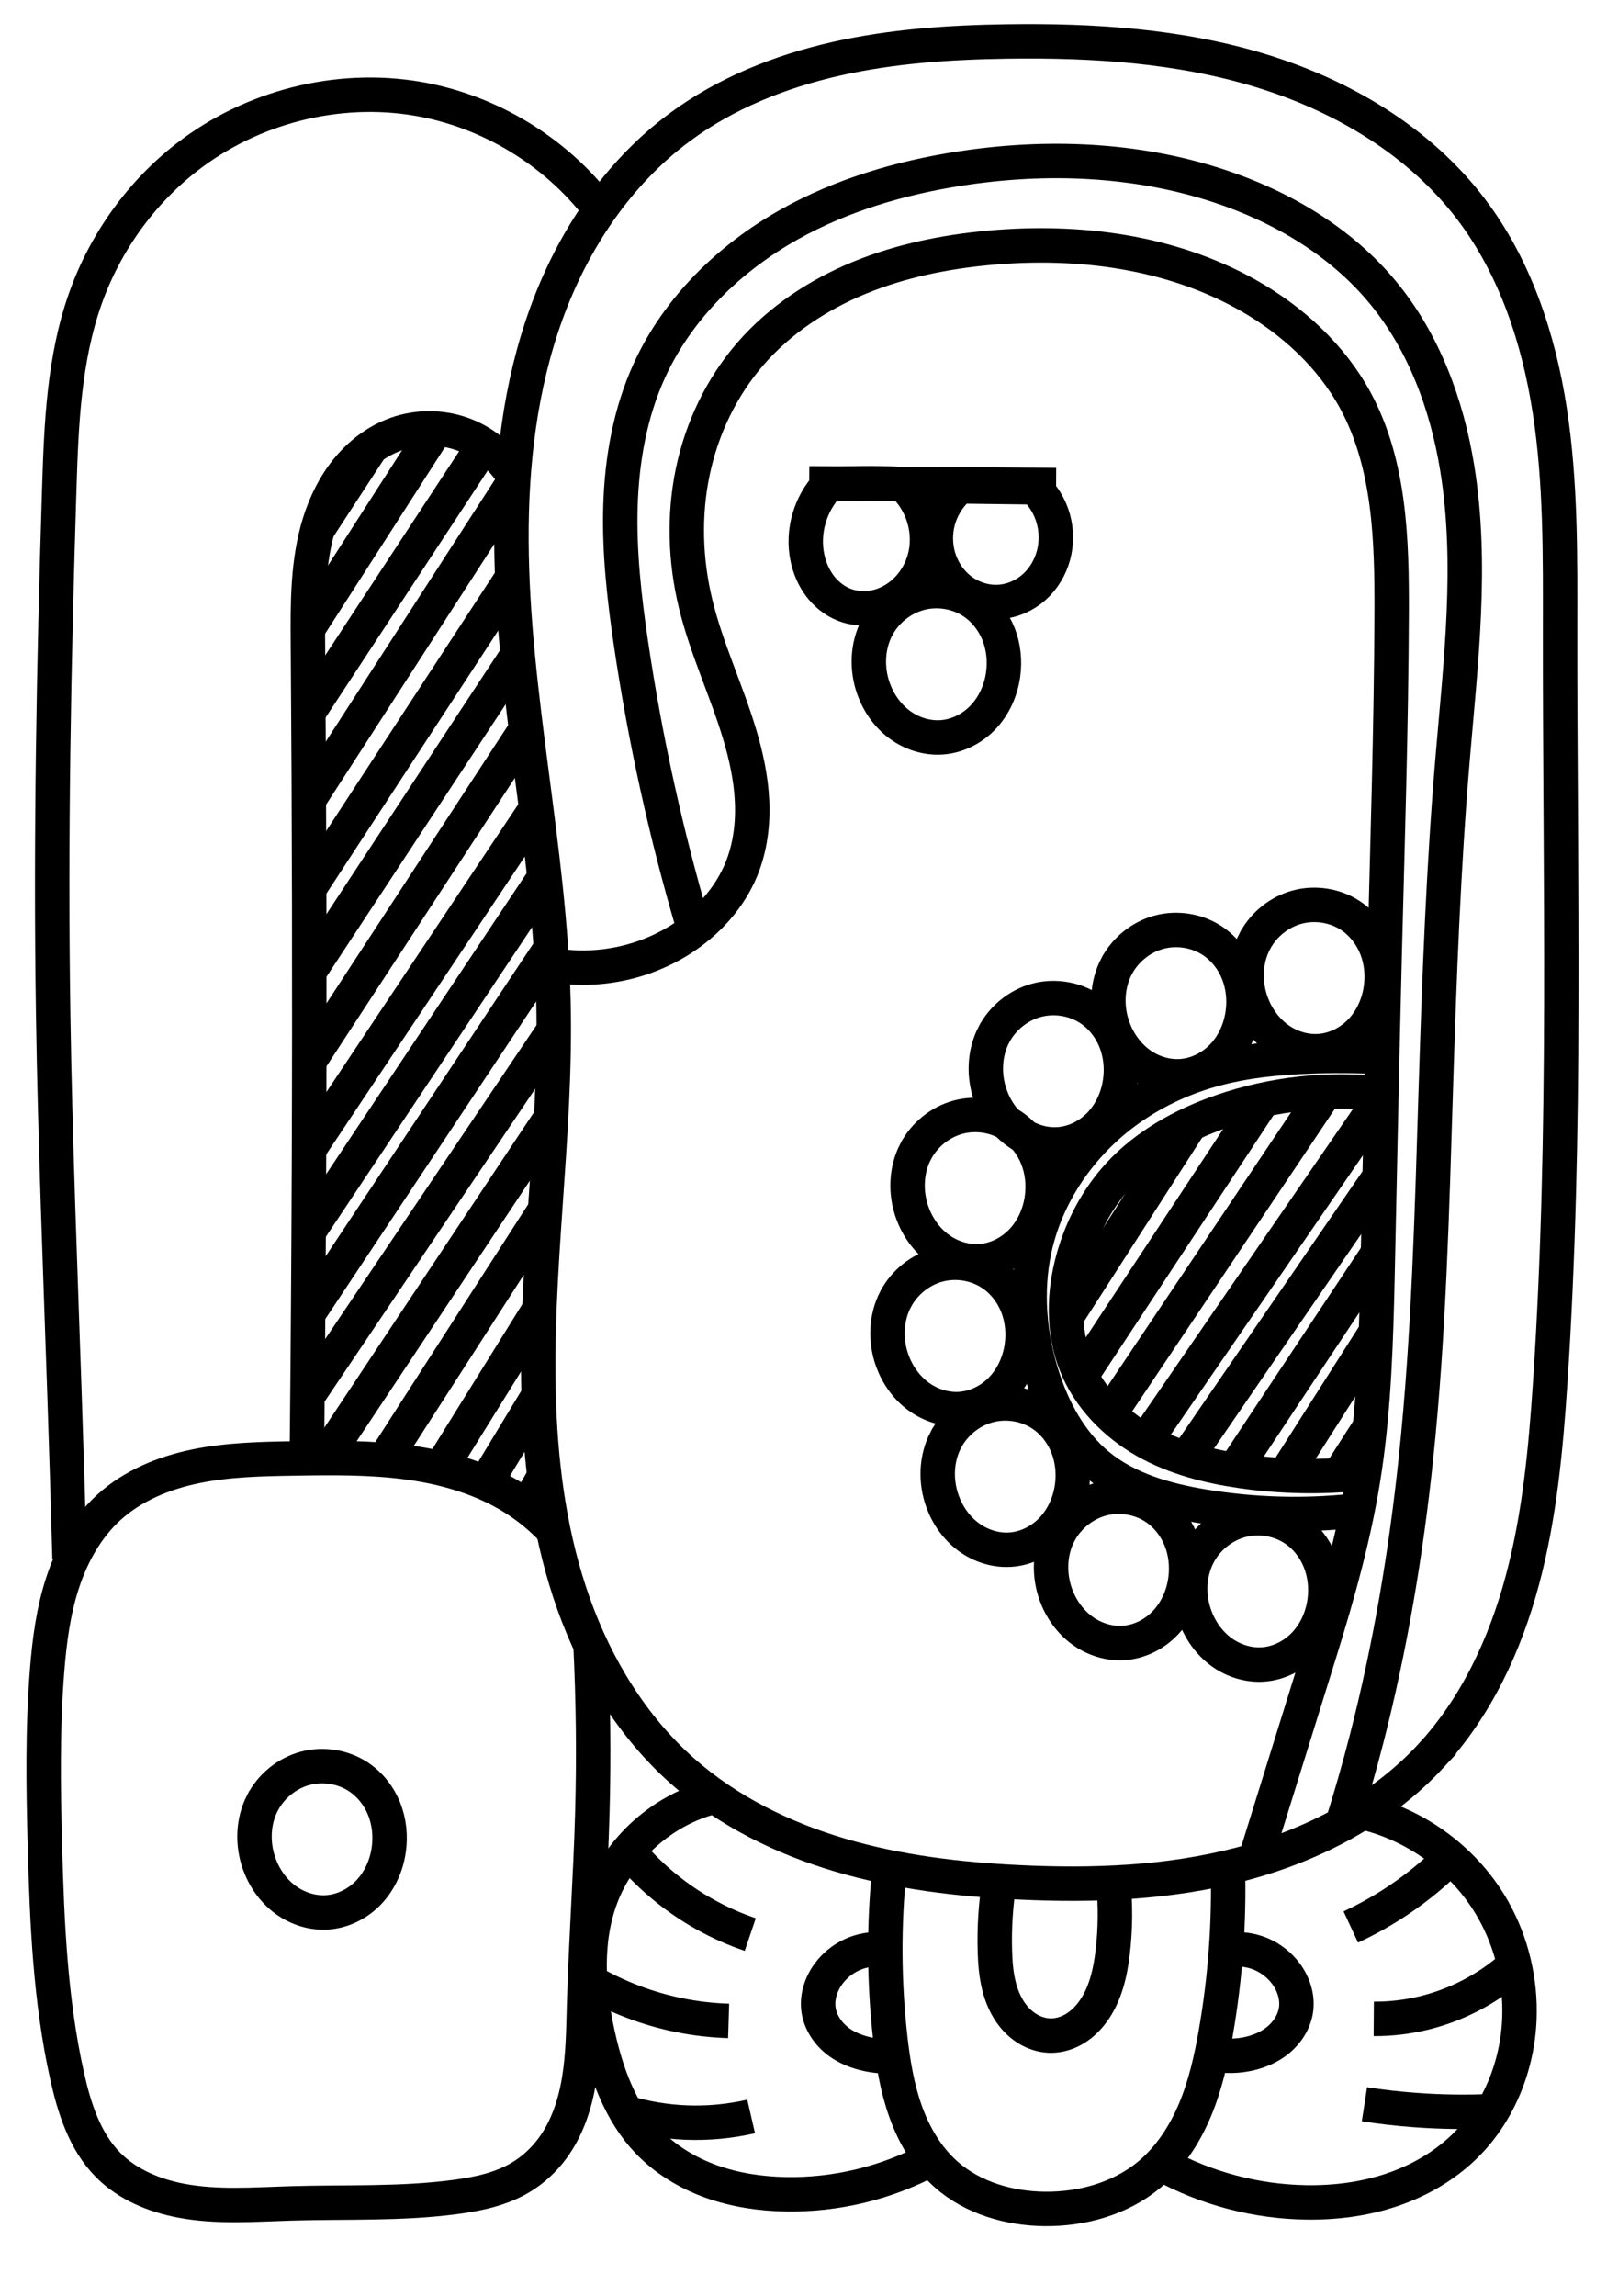 <?xml version="1.0" encoding="UTF-8" standalone="no"?>
<!-- Created with Inkscape (http://www.inkscape.org/) -->

<svg
   xmlns:dc="http://purl.org/dc/elements/1.1/"
   xmlns:cc="http://creativecommons.org/ns#"
   xmlns:rdf="http://www.w3.org/1999/02/22-rdf-syntax-ns#"
   xmlns:svg="http://www.w3.org/2000/svg"
   xmlns="http://www.w3.org/2000/svg"
   xmlns:sodipodi="http://sodipodi.sourceforge.net/DTD/sodipodi-0.dtd"
   xmlns:inkscape="http://www.inkscape.org/namespaces/inkscape"
   width="140"
   height="200"
   viewBox="0 0 140 200"
   id="svg5133"
   version="1.1"
   inkscape:version="0.91 r13725"
   sodipodi:docname="maya-months-08-ch'en.svg">
  <defs
     id="defs5135">
    <inkscape:path-effect
       effect="spiro"
       id="path-effect4205-1"
       is_visible="true" />
    <inkscape:path-effect
       effect="spiro"
       id="path-effect4201-0"
       is_visible="true" />
    <inkscape:path-effect
       effect="spiro"
       id="path-effect4197-9"
       is_visible="true" />
    <inkscape:path-effect
       effect="spiro"
       id="path-effect4175-6-8"
       is_visible="true" />
    <inkscape:path-effect
       effect="spiro"
       id="path-effect4175-8"
       is_visible="true" />
    <inkscape:path-effect
       effect="spiro"
       id="path-effect4205"
       is_visible="true" />
    <inkscape:path-effect
       effect="spiro"
       id="path-effect4201"
       is_visible="true" />
    <inkscape:path-effect
       effect="spiro"
       id="path-effect4197"
       is_visible="true" />
    <inkscape:path-effect
       effect="spiro"
       id="path-effect4175-6"
       is_visible="true" />
    <inkscape:path-effect
       effect="spiro"
       id="path-effect4175"
       is_visible="true" />
    <inkscape:path-effect
       effect="spiro"
       id="path-effect4432-8"
       is_visible="true" />
    <inkscape:path-effect
       effect="spiro"
       id="path-effect4432"
       is_visible="true" />
    <inkscape:path-effect
       effect="spiro"
       id="path-effect4152-3-15"
       is_visible="true" />
    <inkscape:path-effect
       effect="spiro"
       id="path-effect4152-3-2"
       is_visible="true" />
    <inkscape:path-effect
       effect="spiro"
       id="path-effect4152-3-4"
       is_visible="true" />
    <inkscape:path-effect
       effect="spiro"
       id="path-effect4152-3-1"
       is_visible="true" />
    <inkscape:path-effect
       effect="spiro"
       id="path-effect5511-4-3-0-5"
       is_visible="true" />
    <inkscape:path-effect
       effect="spiro"
       id="path-effect5511-4-3-0-05"
       is_visible="true" />
    <inkscape:path-effect
       effect="spiro"
       id="path-effect5511-4-3-0-09"
       is_visible="true" />
    <inkscape:path-effect
       effect="spiro"
       id="path-effect5511-4-3-0-07"
       is_visible="true" />
    <inkscape:path-effect
       effect="spiro"
       id="path-effect5511-4-3-0-0"
       is_visible="true" />
    <inkscape:path-effect
       effect="spiro"
       id="path-effect5511-4-3-0-4"
       is_visible="true" />
    <inkscape:path-effect
       effect="spiro"
       id="path-effect5511-4-3-0-6"
       is_visible="true" />
    <inkscape:path-effect
       effect="spiro"
       id="path-effect5511-4-3-0-70"
       is_visible="true" />
    <inkscape:path-effect
       effect="spiro"
       id="path-effect5511-4-3-0-7"
       is_visible="true" />
    <inkscape:path-effect
       effect="spiro"
       id="path-effect4152-3"
       is_visible="true" />
    <inkscape:path-effect
       effect="spiro"
       id="path-effect5519-4-6-1"
       is_visible="true" />
    <inkscape:path-effect
       effect="spiro"
       id="path-effect5511-4-3-0"
       is_visible="true" />
    <inkscape:path-effect
       effect="spiro"
       id="path-effect4053-8-0-4-0"
       is_visible="true" />
    <inkscape:path-effect
       effect="spiro"
       id="path-effect4246"
       is_visible="true" />
    <inkscape:path-effect
       effect="spiro"
       id="path-effect4053-8-0-3"
       is_visible="true" />
    <inkscape:path-effect
       effect="spiro"
       id="path-effect4053-8-0-7"
       is_visible="true" />
    <inkscape:path-effect
       effect="spiro"
       id="path-effect4053-8-0-4"
       is_visible="true" />
    <inkscape:path-effect
       effect="spiro"
       id="path-effect4053-8-0-0"
       is_visible="true" />
    <inkscape:path-effect
       effect="spiro"
       id="path-effect4053-8-0-2"
       is_visible="true" />
    <inkscape:path-effect
       effect="spiro"
       id="path-effect4053-8-0-9"
       is_visible="true" />
    <inkscape:path-effect
       effect="spiro"
       id="path-effect4053-8-0-1"
       is_visible="true" />
    <inkscape:path-effect
       effect="spiro"
       id="path-effect4053-8-0-5"
       is_visible="true" />
    <inkscape:path-effect
       effect="spiro"
       id="path-effect4160"
       is_visible="true" />
    <inkscape:path-effect
       effect="spiro"
       id="path-effect4156"
       is_visible="true" />
    <inkscape:path-effect
       effect="spiro"
       id="path-effect4152"
       is_visible="true" />
    <inkscape:path-effect
       effect="spiro"
       id="path-effect5531-1-9"
       is_visible="true" />
    <inkscape:path-effect
       effect="spiro"
       id="path-effect5527-1-7"
       is_visible="true" />
    <inkscape:path-effect
       effect="spiro"
       id="path-effect5523-7-7"
       is_visible="true" />
    <inkscape:path-effect
       effect="spiro"
       id="path-effect5519-4-6"
       is_visible="true" />
    <inkscape:path-effect
       effect="spiro"
       id="path-effect5515-9-4"
       is_visible="true" />
    <inkscape:path-effect
       effect="spiro"
       id="path-effect5511-4-3"
       is_visible="true" />
    <inkscape:path-effect
       effect="spiro"
       id="path-effect4193"
       is_visible="true" />
    <inkscape:path-effect
       effect="spiro"
       id="path-effect4091-7"
       is_visible="true" />
    <inkscape:path-effect
       effect="spiro"
       id="path-effect4087-5"
       is_visible="true" />
    <inkscape:path-effect
       effect="spiro"
       id="path-effect4053-8-0"
       is_visible="true" />
    <inkscape:path-effect
       effect="spiro"
       id="path-effect4053-0-3"
       is_visible="true" />
    <inkscape:path-effect
       effect="spiro"
       id="path-effect4053-7"
       is_visible="true" />
    <inkscape:path-effect
       effect="spiro"
       id="path-effect4049-7"
       is_visible="true" />
    <inkscape:path-effect
       effect="spiro"
       id="path-effect4913-2"
       is_visible="true" />
    <inkscape:path-effect
       effect="spiro"
       id="path-effect4853-5"
       is_visible="true" />
    <inkscape:path-effect
       effect="spiro"
       id="path-effect4464-0-7-0-0-4-0"
       is_visible="true" />
  </defs>
  <sodipodi:namedview
     id="base"
     pagecolor="#ffffff"
     bordercolor="#666666"
     borderopacity="1.0"
     inkscape:pageopacity="0.0"
     inkscape:pageshadow="2"
     inkscape:zoom="1.979899"
     inkscape:cx="140.04533"
     inkscape:cy="81.479334"
     inkscape:document-units="px"
     inkscape:current-layer="layer1"
     showgrid="false"
     inkscape:window-width="1024"
     inkscape:window-height="704"
     inkscape:window-x="0"
     inkscape:window-y="27"
     inkscape:window-maximized="1"
     units="px" />
  <g
     inkscape:label="Calque 1"
     inkscape:groupmode="layer"
     id="layer1"
     transform="translate(0,-852.362)">
    <path
       style="fill:none;fill-rule:evenodd;stroke:#000000;stroke-width:3;stroke-linecap:butt;stroke-linejoin:miter;stroke-opacity:1"
       d="m 124.67,1005.285 c -4.397,4.75 -10.39,7.837 -16.655,9.465 -6.265,1.628 -12.816,1.871 -19.281,1.556 -5.233,-0.255 -10.476,-0.876 -15.502,-2.356 -5.026,-1.48 -9.843,-3.848 -13.764,-7.322 -4.39,-3.889 -7.533,-9.062 -9.5,-14.587 -1.967,-5.525 -2.798,-11.403 -3.015,-17.264 -0.434,-11.721 1.542,-23.423 1.264,-35.149 -0.318,-13.449 -3.595,-26.714 -3.661,-40.166 -0.033,-6.726 0.757,-13.518 3.058,-19.838 2.301,-6.32 6.184,-12.164 11.588,-16.168 4.021,-2.98 8.774,-4.873 13.657,-5.975 4.882,-1.102 9.907,-1.436 14.911,-1.508 7.435,-0.107 14.959,0.371 22.071,2.543 7.112,2.172 13.829,6.151 18.324,12.074 3.834,5.052 5.885,11.271 6.85,17.538 0.966,6.268 0.907,12.642 0.899,18.983 -0.025,21.904 0.597,43.837 -0.862,65.693 -0.386,5.787 -0.924,11.598 -2.426,17.2 -1.501,5.602 -4.017,11.024 -7.957,15.28 z"
       id="path4462-4-4-5-5-2-4"
       inkscape:path-effect="#path-effect4464-0-7-0-0-4-0"
       inkscape:original-d="m 124.66982,1005.2848 c -6.87652,5.6484 -22.32351,10.267 -35.936573,11.021 -17.366177,0.9619 -32.216917,-16.1267 -29.265997,-9.6779 2.95103,6.4484 -11.64596,-37.80388 -11.25135,-66.99905 0.39691,-29.37191 4.87546,-63.29388 10.98546,-76.17305 6.11009,-12.87916 13.72556,-8.4534 28.567897,-7.48265 14.270373,0.93331 37.645813,20.11681 40.395193,14.61745 5.49863,-10.99851 10.25892,26.54573 7.74977,36.52177 -1.25457,4.98802 0.24761,46.3318 -0.86186,65.69307 -1.10948,19.36127 -3.50591,26.83092 -10.38254,32.47936 z"
       inkscape:connector-curvature="0"
       sodipodi:nodetypes="ssssssssss" />
    <path
       style="fill:none;fill-rule:evenodd;stroke:#000000;stroke-width:3px;stroke-linecap:butt;stroke-linejoin:miter;stroke-opacity:1"
       d="m 52.203,870.523 c -3.832,-5.012 -9.604,-8.499 -15.823,-9.561 -6.999,-1.194 -14.452,0.722 -20.068,5.066 -4.057,3.139 -7.156,7.484 -8.871,12.318 -1.882,5.302 -2.104,11.028 -2.28,16.652 -0.478,15.212 -0.765,30.434 -0.53,45.652 0.172,11.171 0.625,22.334 1,33.5 0.156,4.653 0.299,9.306 0.429,13.959"
       id="path4851-6"
       inkscape:path-effect="#path-effect4853-5"
       inkscape:original-d="m 52.20335,870.52282 c -19,-11 5.67678,-12.06066 -15.82322,-9.56066 -21.5,2.5 -10.568,-19.4338 -20.068,5.0662 -9.5000001,24.5 -15.37130012,-29.182 -8.8713001,12.318 3.2500001,20.75 -2.0152,9.3258 -2.2804,16.6516 -0.2651,7.3259 0.2197,33.9017 -0.5303,45.6517 -1.5,23.49999 15.9205001,31.87829 1,33.49999 -51.7511999,5.6248 -4.07107,6.95926 0.42893,13.95926"
       inkscape:connector-curvature="0"
       sodipodi:nodetypes="cssssssc" />
    <path
       style="fill:none;fill-rule:evenodd;stroke:#000000;stroke-width:3px;stroke-linecap:butt;stroke-linejoin:miter;stroke-opacity:1"
       d="m 44.63,893.65 c -1.026,-1.619 -2.612,-2.876 -4.423,-3.505 -1.811,-0.629 -3.834,-0.627 -5.643,0.007 -1.676,0.587 -3.146,1.696 -4.276,3.066 -1.13,1.37 -1.929,2.994 -2.457,4.69 -1.054,3.392 -1.032,7.011 -1.005,10.562 0.115,14.995 0.148,29.99 0.091,44.985 -0.032,8.499 -0.093,16.999 -0.182,25.498"
       id="path4911-4"
       inkscape:path-effect="#path-effect4913-2"
       inkscape:original-d="m 44.63013,893.64966 c -15,1 -3.56586,-11.49784 -10.06586,-3.49784 -6.5,8 -7.04134,35.67012 -7.73744,18.31802 -0.3341,-8.3291 4.31959,56.11707 0.091,44.98527 -3.657,-9.62709 -0.18198,25.49784 -0.18198,25.49784"
       inkscape:connector-curvature="0"
       sodipodi:nodetypes="csssc" />
    <path
       style="fill:none;fill-rule:evenodd;stroke:#000000;stroke-width:3;stroke-linecap:butt;stroke-linejoin:miter;stroke-opacity:1"
       d="m 48.049,936.401 c 3.9,0.699 8.054,-0.14 11.377,-2.298 2.268,-1.473 4.165,-3.572 5.18,-6.079 0.749,-1.852 1.004,-3.881 0.913,-5.877 -0.091,-1.996 -0.52,-3.964 -1.096,-5.877 -1.152,-3.826 -2.896,-7.468 -3.831,-11.353 -0.902,-3.747 -1.027,-7.693 -0.24,-11.466 0.787,-3.773 2.497,-7.365 5.024,-10.275 2.559,-2.946 5.909,-5.149 9.519,-6.63 3.61,-1.48 7.481,-2.258 11.367,-2.609 7.682,-0.694 15.691,0.333 22.414,4.113 3.871,2.177 7.285,5.288 9.402,9.192 3.028,5.585 3.188,12.23 3.162,18.584 -0.04,9.798 -0.353,19.593 -0.603,29.388 -0.241,9.478 -0.423,18.957 -0.634,28.435 -0.124,5.546 -0.297,11.105 -1.103,16.594 -0.806,5.488 -2.312,10.847 -3.961,16.143 l -5.563,17.867"
       id="path4047-6"
       inkscape:path-effect="#path-effect4049-7"
       inkscape:original-d="m 48.04941,936.40097 c 3.99386,-2.8046 8.30612,-1.48146 11.37664,-2.29793 3.07051,-0.81648 3.45291,-2.95119 5.17959,-6.07896 3.45335,-6.25555 -3.76555,-2.32078 -4.01516,-23.10779 -0.24962,-20.78701 -6.69791,-9.20304 4.78445,-21.74124 11.48236,-12.53819 0.66705,-5.93915 20.885987,-9.23867 20.218943,-3.29952 22.822973,-15.93325 22.414363,4.11284 -3.72473,182.73078 3.91037,-16.87432 9.40194,9.19193 2.74579,13.03312 0.90656,36.12278 3.16237,18.58354 0.96793,-7.52581 -2.59969,16.68529 -0.60275,29.38846 3.99386,25.40633 -0.88388,11.93752 -0.63427,28.43514 0.24962,16.49762 -1.63327,21.71683 -5.06432,32.73701 l -5.56288,17.8673"
       inkscape:connector-curvature="0"
       sodipodi:nodetypes="csssssssssssc" />
    <path
       style="fill:none;fill-rule:evenodd;stroke:#000000;stroke-width:3;stroke-linecap:butt;stroke-linejoin:miter;stroke-opacity:1"
       d="m 72.172,894.562 c -1.602,1.663 -2.309,4.141 -1.826,6.398 0.185,0.865 0.536,1.698 1.064,2.408 0.528,0.709 1.235,1.291 2.052,1.63 0.971,0.402 2.077,0.449 3.091,0.172 1.014,-0.277 1.932,-0.871 2.635,-1.652 0.823,-0.914 1.352,-2.084 1.517,-3.303 0.165,-1.219 -0.032,-2.481 -0.541,-3.6 -0.354,-0.777 -0.856,-1.487 -1.471,-2.079 -1.553,-0.089 -3.109,-0.11 -4.664,-0.063 -0.619,0.019 -1.238,0.048 -1.856,0.088 l 0,3e-5 z"
       id="path4051-81"
       inkscape:path-effect="#path-effect4053-7"
       inkscape:original-d="m 72.17157,894.56224 c 0,0 -9.03381,-47.30651 -1.8263,6.39844 0.12024,0.89593 -2.67296,2.33519 3.11566,4.0375 2.47529,0.72793 7.5688,-3.87182 5.72558,-1.47991 -2.22287,2.88456 1.68029,-11.3136 0.97578,-6.90294 -1.30556,8.17337 -1.47088,-2.07892 -1.47088,-2.07892 0,0 -3.6028,-2.20725 -4.66367,-0.0626 -1.06087,2.14469 -1.85617,0.0884 -1.85617,0.0884 z"
       inkscape:connector-curvature="0"
       sodipodi:nodetypes="cssssczc" />
    <path
       style="fill:none;fill-rule:evenodd;stroke:#000000;stroke-width:3;stroke-linecap:butt;stroke-linejoin:miter;stroke-opacity:1"
       d="m 83.634,894.727 c -0.819,0.688 -1.446,1.603 -1.791,2.616 -0.345,1.013 -0.407,2.12 -0.177,3.165 0.269,1.226 0.947,2.365 1.924,3.153 0.977,0.788 2.249,1.213 3.501,1.125 1.099,-0.077 2.162,-0.543 2.987,-1.273 0.826,-0.73 1.414,-1.716 1.701,-2.78 0.28,-1.039 0.274,-2.154 -0.016,-3.191 -0.29,-1.037 -0.864,-1.992 -1.643,-2.735 l -6.487,-0.082 0,-2e-5 z"
       id="path4051-2-3"
       inkscape:path-effect="#path-effect4053-0-3"
       inkscape:original-d="m 83.63408,894.72672 c 0,0 -6.71007,0.17257 -1.96736,5.78181 2.37135,2.8046 4.035177,5.15777 5.425427,4.27859 1.39025,-0.87917 2.56681,-1.90769 4.68803,-4.05289 4.24382,-4.2918 -1.6589,-5.92589 -1.6589,-5.92589 -2.26631,-1.15955 -3.87604,1.61714 -6.487197,-0.0816 z"
       inkscape:connector-curvature="0"
       sodipodi:nodetypes="csssccc" />
    <path
       style="fill:none;fill-rule:evenodd;stroke:#000000;stroke-width:3;stroke-linecap:butt;stroke-linejoin:miter;stroke-opacity:1"
       d="m 76.396,907.027 c -0.85,1.626 -0.911,3.614 -0.288,5.34 0.443,1.227 1.225,2.34 2.274,3.114 1.05,0.774 2.369,1.195 3.67,1.101 1.375,-0.1 2.684,-0.774 3.626,-1.78 0.942,-1.006 1.524,-2.326 1.714,-3.692 0.166,-1.191 0.039,-2.427 -0.408,-3.543 -0.447,-1.116 -1.22,-2.106 -2.22,-2.773 -1.354,-0.903 -3.105,-1.176 -4.676,-0.75 -1.571,0.427 -2.937,1.541 -3.691,2.983 z"
       id="path4051-8-0"
       inkscape:path-effect="#path-effect4053-8-0"
       inkscape:original-d="m 76.39574,907.02696 c -2.12174,4.28938 -5.03072,-0.26933 -0.28801,5.33986 4.74272,5.6092 1.70059,8.50367 5.94407,4.21429 4.243477,-4.28938 1.34878,34.10442 5.339847,-5.47139 0.83042,-8.23509 2.11428,-3.3465 -2.62844,-6.31607 -4.742707,-2.96957 -6.245727,-2.05607 -8.367467,2.23331 z"
       inkscape:connector-curvature="0"
       sodipodi:nodetypes="zssssz" />
    <path
       style="fill:none;fill-rule:evenodd;stroke:#000000;stroke-width:3;stroke-linecap:butt;stroke-linejoin:miter;stroke-opacity:1"
       d="m 118.547,980.694 c -3.446,0.36 -6.936,0.293 -10.365,-0.2 -2.913,-0.419 -5.82,-1.159 -8.382,-2.608 -2.678,-1.515 -4.951,-3.847 -6.08,-6.71 -1.158,-2.937 -1.056,-6.265 -0.193,-9.303 0.747,-2.631 2.059,-5.113 3.901,-7.134 2.401,-2.634 5.624,-4.41 8.992,-5.574 4.482,-1.549 9.314,-2.076 14.025,-1.532"
       id="path4085-3"
       inkscape:path-effect="#path-effect4087-5"
       inkscape:original-d="m 118.54662,980.69401 c -8.98619,0 -0.38058,-0.53005 -10.36524,-0.2001 -9.984673,0.32995 -14.045903,-3.354 -8.382249,-2.6082 3.596369,0.47357 4.493979,-8.54094 -6.079584,-6.70991 -9.694857,1.67886 2.71847,-7.5201 -0.19309,-9.30275 -7.35,-4.50016 -2.3555,6.28751 3.90094,-7.1344 4.706153,-10.09607 -8.24467,-95.83372 8.991953,-5.57402 2.017,10.56216 20.76482,3.41729 14.02517,-1.53198"
       inkscape:connector-curvature="0"
       sodipodi:nodetypes="cssssssc" />
    <path
       style="fill:none;fill-rule:evenodd;stroke:#000000;stroke-width:3;stroke-linecap:butt;stroke-linejoin:miter;stroke-opacity:1"
       d="m 117.87,983.958 c -4.342,0.458 -8.746,0.326 -13.053,-0.392 -3.258,-0.543 -6.567,-1.474 -9.123,-3.567 -2.412,-1.975 -3.959,-4.84 -4.899,-7.812 -1.121,-3.544 -1.451,-7.372 -0.671,-11.006 1.042,-4.857 4.07,-9.206 8.1,-12.112 2.184,-1.575 4.652,-2.747 7.24,-3.487 2.802,-0.801 5.724,-1.096 8.636,-1.204 2.029,-0.075 4.061,-0.06 6.088,0.044"
       id="path4089-4"
       inkscape:path-effect="#path-effect4091-7"
       inkscape:original-d="m 117.86989,983.95767 c -5.74118,-0.65991 -35.47095,-1.02501 -13.05306,-0.39195 3.47791,0.0982 -5.404699,-0.45871 -9.122793,-3.56654 -5.89706,-4.92915 -2.80657,-1.33307 -4.89926,-7.81235 -3.03586,-9.39942 -2.41819,-4.40713 -0.67091,-11.00618 1.74732,-6.59905 2.10898,-11.12231 8.09978,-12.11215 5.990793,-0.98986 1.249454,-0.84697 7.240253,-3.48659 5.99079,-2.63962 4.89199,-0.87401 8.63624,-1.20397 3.74424,-0.32995 4.59067,0.37346 6.08837,0.0439"
       inkscape:connector-curvature="0"
       sodipodi:nodetypes="csssssssc" />
    <path
       style="fill:none;fill-rule:evenodd;stroke:#000000;stroke-width:3px;stroke-linecap:butt;stroke-linejoin:miter;stroke-opacity:1"
       d="m 60.375,932.983 c -2.362,-8.023 -4.165,-16.211 -5.392,-24.484 -0.593,-4 -1.052,-8.038 -0.93,-12.08 0.122,-4.042 0.842,-8.106 2.521,-11.785 2.481,-5.436 6.983,-9.809 12.198,-12.728 4.569,-2.558 9.675,-4.059 14.849,-4.861 7.51,-1.165 15.318,-0.867 22.539,1.503 5.469,1.794 10.627,4.835 14.298,9.267 3.579,4.322 5.594,9.778 6.494,15.317 1.362,8.379 0.302,16.934 -0.409,25.393 -0.793,9.429 -1.149,18.889 -1.446,28.347 -0.34,10.834 -0.604,21.684 -1.736,32.464 -0.869,8.279 -2.25,16.511 -4.327,24.572 -0.649,2.517 -1.365,5.018 -2.147,7.497"
       id="path4191"
       inkscape:path-effect="#path-effect4193"
       inkscape:original-d="m 60.37488,932.98325 c -3.88909,-19.4455 -5.39169,-10.34147 -5.39169,-24.48367 0,-14.1421 -0.7071,-19.97572 1.591,-23.86482 2.29809,-3.8891 6.54073,-10.25307 12.19758,-12.72787 5.65686,-2.4749 8.13174,-6.27563 14.84925,-4.86143 6.717507,1.4143 15.114401,-2.38644 22.53903,1.50266 7.42462,3.8891 11.29302,0.0751 14.29822,9.26747 3.0052,9.1923 4.90349,3.8265 6.49448,15.317 1.59099,11.4905 -0.40901,13.9029 -0.40901,25.3934 0,11.4905 -1.44638,20.5686 -1.44638,28.3467 0,7.77819 0.0322,25.39339 -1.7356,32.46449 -1.76777,7.071 -2.55882,19.4454 -4.32659,24.57192 -1.76776,5.1265 -1.4401,6.2591 -2.1472,7.4965"
       inkscape:connector-curvature="0"
       sodipodi:nodetypes="cssccsssssssc" />
    <path
       style="fill:none;fill-rule:evenodd;stroke:#000000;stroke-width:3px;stroke-linecap:butt;stroke-linejoin:miter;stroke-opacity:1"
       d="M 109.98,948.241 94.078,972.362"
       id="path5509-0-1"
       inkscape:path-effect="#path-effect5511-4-3"
       inkscape:original-d="m 109.98036,948.24051 c 18.66603,13.88139 -9.6103,14.07996 -15.901973,24.12166"
       inkscape:connector-curvature="0"
       sodipodi:nodetypes="cc" />
    <path
       style="fill:none;fill-rule:evenodd;stroke:#000000;stroke-width:3px;stroke-linecap:butt;stroke-linejoin:miter;stroke-opacity:1"
       d="M 96.852,975.249 115.505,947.418"
       id="path5513-4-8"
       inkscape:path-effect="#path-effect5515-9-4"
       inkscape:original-d="M 96.852287,975.24912 115.50533,947.41827"
       inkscape:connector-curvature="0"
       sodipodi:nodetypes="cc" />
    <path
       style="fill:none;fill-rule:evenodd;stroke:#000000;stroke-width:3px;stroke-linecap:butt;stroke-linejoin:miter;stroke-opacity:1"
       d="M 120.391,947.931 99.998,977.578"
       id="path5517-5-5"
       inkscape:path-effect="#path-effect5519-4-6"
       inkscape:original-d="M 120.39074,947.93113 99.997971,977.57752"
       inkscape:connector-curvature="0"
       sodipodi:nodetypes="cc" />
    <path
       style="fill:none;fill-rule:evenodd;stroke:#000000;stroke-width:3px;stroke-linecap:butt;stroke-linejoin:miter;stroke-opacity:1"
       d="m 103.48,979.194 16.684,-24.293"
       id="path5521-5-3"
       inkscape:path-effect="#path-effect5523-7-7"
       inkscape:original-d="m 103.4802,979.19442 16.68382,-24.2929"
       inkscape:connector-curvature="0"
       sodipodi:nodetypes="cc" />
    <path
       style="fill:none;fill-rule:evenodd;stroke:#000000;stroke-width:3px;stroke-linecap:butt;stroke-linejoin:miter;stroke-opacity:1"
       d="m 120.019,961.557 -12.371,18.646"
       id="path5525-0-0"
       inkscape:path-effect="#path-effect5527-1-7"
       inkscape:original-d="m 120.01942,961.55692 -12.37132,18.6464"
       inkscape:connector-curvature="0"
       sodipodi:nodetypes="cc" />
    <path
       style="fill:none;fill-rule:evenodd;stroke:#000000;stroke-width:3px;stroke-linecap:butt;stroke-linejoin:miter;stroke-opacity:1"
       d="m 111.888,980.914 8,-12.562"
       id="path5529-3-5"
       inkscape:path-effect="#path-effect5531-1-9"
       inkscape:original-d="m 111.88814,980.91412 8,-12.5625"
       inkscape:connector-curvature="0"
       sodipodi:nodetypes="cc" />
    <path
       style="fill:none;fill-rule:evenodd;stroke:#000000;stroke-width:3px;stroke-linecap:butt;stroke-linejoin:miter;stroke-opacity:1"
       d="M 92.789,967.25 103.845,950.044"
       id="path4150"
       inkscape:path-effect="#path-effect4152"
       inkscape:original-d="M 92.789357,967.25011 103.84495,950.04398"
       inkscape:connector-curvature="0"
       sodipodi:nodetypes="cc" />
    <path
       style="fill:none;fill-rule:evenodd;stroke:#000000;stroke-width:3px;stroke-linecap:butt;stroke-linejoin:miter;stroke-opacity:1"
       d="m 116.788,980.639 2.562,-4"
       id="path4154"
       inkscape:path-effect="#path-effect4156"
       inkscape:original-d="m 116.78774,980.63888 c 40.96031,-53.0442 1.5625,-2.33333 2.5625,-4"
       inkscape:connector-curvature="0"
       sodipodi:nodetypes="cc" />
    <path
       style="fill:none;fill-rule:evenodd;stroke:#000000;stroke-width:3px;stroke-linecap:butt;stroke-linejoin:miter;stroke-opacity:1"
       d="m 70.501,894.462 21.505,0.148"
       id="path4158"
       inkscape:path-effect="#path-effect4160"
       inkscape:original-d="m 70.50059,894.46211 21.504757,0.14775"
       inkscape:connector-curvature="0"
       sodipodi:nodetypes="cc" />
    <path
       style="fill:none;fill-rule:evenodd;stroke:#000000;stroke-width:3;stroke-linecap:butt;stroke-linejoin:miter;stroke-opacity:1"
       d="m 109.307,934.354 c -0.85,1.626 -0.911,3.614 -0.288,5.34 0.443,1.227 1.225,2.34 2.274,3.114 1.05,0.774 2.369,1.195 3.67,1.101 1.375,-0.1 2.684,-0.774 3.626,-1.78 0.942,-1.006 1.524,-2.326 1.714,-3.692 0.166,-1.191 0.039,-2.427 -0.408,-3.543 -0.447,-1.116 -1.22,-2.106 -2.22,-2.773 -1.354,-0.903 -3.105,-1.176 -4.676,-0.75 -1.571,0.427 -2.937,1.541 -3.691,2.983 z"
       id="path4051-8-0-4"
       inkscape:path-effect="#path-effect4053-8-0-5"
       inkscape:original-d="m 109.30736,934.35385 c -2.12174,4.2894 -5.03072,-0.2693 -0.28801,5.3399 4.74272,5.6092 1.70059,8.5037 5.94407,4.2143 4.24348,-4.2894 1.34878,34.10439 5.33985,-5.4714 0.83042,-8.2351 2.11428,-3.3465 -2.62844,-6.3161 -4.74271,-2.9695 -6.24573,-2.056 -8.36747,2.2333 z"
       inkscape:connector-curvature="0"
       sodipodi:nodetypes="zssssz" />
    <path
       style="fill:none;fill-rule:evenodd;stroke:#000000;stroke-width:3;stroke-linecap:butt;stroke-linejoin:miter;stroke-opacity:1"
       d="m 97.266,936.54 c -0.85,1.626 -0.911,3.614 -0.288,5.34 0.443,1.227 1.225,2.34 2.274,3.114 1.05,0.774 2.369,1.195 3.67,1.101 1.375,-0.1 2.684,-0.774 3.626,-1.78 0.942,-1.006 1.524,-2.326 1.714,-3.692 0.166,-1.191 0.039,-2.427 -0.408,-3.543 -0.447,-1.116 -1.22,-2.106 -2.22,-2.773 -1.354,-0.903 -3.105,-1.176 -4.676,-0.75 -1.571,0.427 -2.937,1.541 -3.691,2.983 z"
       id="path4051-8-0-9"
       inkscape:path-effect="#path-effect4053-8-0-1"
       inkscape:original-d="m 97.265987,936.53951 c -2.12174,4.2894 -5.03072,-0.2693 -0.28801,5.3399 4.742723,5.6092 1.700594,8.50369 5.944073,4.2143 4.24348,-4.2894 1.34878,34.10439 5.33985,-5.4714 0.83042,-8.2351 2.11428,-3.3465 -2.62844,-6.3161 -4.74271,-2.9695 -6.245729,-2.056 -8.367473,2.2333 z"
       inkscape:connector-curvature="0"
       sodipodi:nodetypes="zssssz" />
    <path
       style="fill:none;fill-rule:evenodd;stroke:#000000;stroke-width:3;stroke-linecap:butt;stroke-linejoin:miter;stroke-opacity:1"
       d="m 86.589,942.473 c -0.85,1.626 -0.911,3.614 -0.288,5.34 0.443,1.227 1.225,2.34 2.274,3.114 1.05,0.774 2.369,1.195 3.67,1.101 1.375,-0.1 2.684,-0.774 3.626,-1.78 0.942,-1.006 1.524,-2.326 1.714,-3.692 0.166,-1.191 0.039,-2.427 -0.408,-3.543 -0.447,-1.116 -1.22,-2.106 -2.22,-2.773 -1.354,-0.903 -3.105,-1.176 -4.676,-0.75 -1.571,0.427 -2.937,1.541 -3.691,2.983 z"
       id="path4051-8-0-7"
       inkscape:path-effect="#path-effect4053-8-0-9"
       inkscape:original-d="m 86.589217,942.47257 c -2.12174,4.2894 -5.030717,-0.2693 -0.28801,5.3399 4.74272,5.60919 1.70059,8.50369 5.94407,4.21429 4.24348,-4.28939 1.34878,34.1044 5.33985,-5.47139 0.83042,-8.2351 2.114284,-3.3465 -2.62844,-6.3161 -4.74271,-2.9695 -6.24573,-2.056 -8.36747,2.2333 z"
       inkscape:connector-curvature="0"
       sodipodi:nodetypes="zssssz" />
    <path
       style="fill:none;fill-rule:evenodd;stroke:#000000;stroke-width:3;stroke-linecap:butt;stroke-linejoin:miter;stroke-opacity:1"
       d="m 79.771,952.652 c -0.85,1.626 -0.911,3.614 -0.288,5.34 0.443,1.227 1.225,2.34 2.274,3.114 1.05,0.774 2.369,1.195 3.67,1.101 1.375,-0.1 2.684,-0.774 3.626,-1.78 0.942,-1.006 1.524,-2.326 1.714,-3.692 0.166,-1.191 0.039,-2.427 -0.408,-3.543 -0.447,-1.116 -1.22,-2.106 -2.22,-2.773 -1.354,-0.903 -3.105,-1.176 -4.676,-0.75 -1.571,0.427 -2.937,1.541 -3.691,2.983 z"
       id="path4051-8-0-0"
       inkscape:path-effect="#path-effect4053-8-0-2"
       inkscape:original-d="m 79.77075,952.65194 c -2.12174,4.2894 -5.03072,-0.2693 -0.28801,5.3399 4.742717,5.6092 1.70059,8.5037 5.944067,4.2143 4.24348,-4.2894 1.34878,34.1044 5.33985,-5.4714 0.83042,-8.23509 2.11428,-3.3465 -2.62844,-6.3161 -4.742707,-2.96949 -6.245727,-2.05599 -8.367467,2.2333 z"
       inkscape:connector-curvature="0"
       sodipodi:nodetypes="zssssz" />
    <path
       style="fill:none;fill-rule:evenodd;stroke:#000000;stroke-width:3;stroke-linecap:butt;stroke-linejoin:miter;stroke-opacity:1"
       d="m 78.021,965.527 c -0.85,1.626 -0.911,3.614 -0.288,5.34 0.443,1.227 1.225,2.34 2.274,3.114 1.05,0.774 2.369,1.195 3.67,1.101 1.375,-0.1 2.684,-0.774 3.626,-1.78 0.942,-1.006 1.524,-2.326 1.714,-3.692 0.166,-1.191 0.039,-2.427 -0.408,-3.543 -0.447,-1.116 -1.22,-2.106 -2.22,-2.773 -1.354,-0.903 -3.105,-1.176 -4.676,-0.75 -1.571,0.427 -2.937,1.541 -3.691,2.983 z"
       id="path4051-8-0-6"
       inkscape:path-effect="#path-effect4053-8-0-0"
       inkscape:original-d="m 78.02075,965.52694 c -2.12174,4.2894 -5.03072,-0.2693 -0.28801,5.3399 4.74272,5.6092 1.70059,8.5037 5.94407,4.2143 4.243477,-4.2894 1.348777,34.10446 5.339847,-5.4714 0.83042,-8.2351 2.11428,-3.3465 -2.62844,-6.3161 -4.742707,-2.9695 -6.245727,-2.056 -8.367467,2.2333 z"
       inkscape:connector-curvature="0"
       sodipodi:nodetypes="zssssz" />
    <path
       style="fill:none;fill-rule:evenodd;stroke:#000000;stroke-width:3;stroke-linecap:butt;stroke-linejoin:miter;stroke-opacity:1"
       d="m 82.396,977.777 c -0.85,1.626 -0.911,3.614 -0.288,5.34 0.443,1.227 1.225,2.34 2.274,3.114 1.05,0.774 2.369,1.195 3.67,1.101 1.375,-0.1 2.684,-0.774 3.626,-1.78 0.942,-1.006 1.524,-2.326 1.714,-3.692 0.166,-1.191 0.039,-2.427 -0.408,-3.543 -0.447,-1.116 -1.22,-2.106 -2.22,-2.773 -1.354,-0.903 -3.105,-1.176 -4.676,-0.75 -1.571,0.427 -2.937,1.541 -3.691,2.983 z"
       id="path4051-8-0-05"
       inkscape:path-effect="#path-effect4053-8-0-4"
       inkscape:original-d="m 82.39575,977.77694 c -2.12174,4.2894 -5.03072,-0.2693 -0.28801,5.3399 4.742717,5.6092 1.70059,8.5037 5.944067,4.2143 4.24348,-4.2894 1.34878,34.10446 5.33985,-5.4714 0.83042,-8.2351 2.11428,-3.3465 -2.62844,-6.3161 -4.74271,-2.9695 -6.24573,-2.056 -8.367467,2.2333 z"
       inkscape:connector-curvature="0"
       sodipodi:nodetypes="zssssz" />
    <path
       style="fill:none;fill-rule:evenodd;stroke:#000000;stroke-width:3;stroke-linecap:butt;stroke-linejoin:miter;stroke-opacity:1"
       d="m 92.271,985.902 c -0.85,1.626 -0.911,3.614 -0.288,5.34 0.443,1.227 1.225,2.34 2.274,3.114 1.05,0.774 2.369,1.195 3.67,1.101 1.375,-0.1 2.684,-0.774 3.626,-1.78 0.942,-1.006 1.524,-2.326 1.714,-3.692 0.166,-1.191 0.039,-2.427 -0.408,-3.543 -0.447,-1.116 -1.22,-2.106 -2.22,-2.773 -1.354,-0.903 -3.105,-1.176 -4.676,-0.75 -1.571,0.427 -2.937,1.541 -3.691,2.983 z"
       id="path4051-8-0-5"
       inkscape:path-effect="#path-effect4053-8-0-7"
       inkscape:original-d="m 92.270747,985.90194 c -2.12174,4.2894 -5.03072,-0.2693 -0.28801,5.3399 4.74272,5.6092 1.70059,8.5037 5.94407,4.2143 4.243483,-4.2894 1.348784,34.10446 5.339853,-5.4714 0.83042,-8.2351 2.11428,-3.3465 -2.62844,-6.3161 -4.742713,-2.9695 -6.245733,-2.056 -8.367473,2.2333 z"
       inkscape:connector-curvature="0"
       sodipodi:nodetypes="zssssz" />
    <path
       style="fill:none;fill-rule:evenodd;stroke:#000000;stroke-width:3;stroke-linecap:butt;stroke-linejoin:miter;stroke-opacity:1"
       d="m 104.396,987.777 c -0.85,1.626 -0.911,3.614 -0.288,5.34 0.443,1.227 1.225,2.34 2.274,3.114 1.05,0.774 2.369,1.195 3.67,1.101 1.375,-0.1 2.684,-0.774 3.626,-1.78 0.942,-1.006 1.524,-2.326 1.714,-3.692 0.166,-1.191 0.039,-2.427 -0.408,-3.543 -0.447,-1.116 -1.22,-2.106 -2.22,-2.773 -1.354,-0.903 -3.105,-1.176 -4.676,-0.75 -1.571,0.427 -2.937,1.541 -3.691,2.983 z"
       id="path4051-8-0-76"
       inkscape:path-effect="#path-effect4053-8-0-3"
       inkscape:original-d="m 104.39575,987.77694 c -2.12174,4.2894 -5.030719,-0.2693 -0.28801,5.3399 4.74272,5.6092 1.70059,8.50366 5.94407,4.2143 4.24348,-4.2894 1.34878,34.10446 5.33985,-5.4714 0.83042,-8.2351 2.11428,-3.3465 -2.62844,-6.3161 -4.74271,-2.9695 -6.24573,-2.056 -8.36747,2.2333 z"
       inkscape:connector-curvature="0"
       sodipodi:nodetypes="zssssz" />
    <path
       style="fill:none;fill-rule:evenodd;stroke:#000000;stroke-width:3px;stroke-linecap:butt;stroke-linejoin:miter;stroke-opacity:1"
       d="m 51.434,995.397 c 0.253,4.993 0.309,9.995 0.166,14.992 -0.159,5.569 -0.564,11.129 -0.72,16.698 -0.06,2.145 -0.084,4.3 -0.431,6.418 -0.346,2.118 -1.033,4.218 -2.303,5.948 -0.761,1.038 -1.726,1.929 -2.834,2.582 -1.691,0.996 -3.656,1.415 -5.601,1.675 -4.771,0.64 -9.609,0.418 -14.42,0.565 -3.181,0.097 -6.396,0.353 -9.522,-0.24 -2.354,-0.446 -4.671,-1.411 -6.356,-3.115 -2.034,-2.058 -2.947,-4.957 -3.575,-7.781 -1.458,-6.56 -1.747,-13.318 -1.927,-20.035 -0.136,-5.073 -0.213,-10.156 0.189,-15.215 0.206,-2.59 0.541,-5.188 1.348,-7.658 0.806,-2.47 2.109,-4.82 4.027,-6.572 2.101,-1.919 4.839,-3.03 7.627,-3.597 2.789,-0.567 5.652,-0.626 8.498,-0.673 3.31,-0.054 6.634,-0.095 9.916,0.344 3.281,0.439 6.541,1.38 9.334,3.156 1.207,0.767 2.318,1.685 3.299,2.725"
       id="path4244"
       inkscape:path-effect="#path-effect4246"
       inkscape:original-d="m 51.43419,995.39684 c 0.75,2.53125 0.29105,4.49204 0.16605,14.99206 -0.0625,5.25 -0.35623,11.3941 -0.72028,16.6983 -0.36405,5.3042 -2.3894,10.4757 -2.73315,12.3663 -0.6875,3.7813 0.22462,-2.2601 -2.83426,2.5818 -5.00402,7.921 1.30823,2.8925 -5.6011,1.6753 -3.45467,-0.6086 -8.71213,0.045 -14.42021,0.5646 -5.70807,0.5195 -13.45774,0.1979 -9.52247,-0.2399 10.46074,-1.1636 -3.04353,-2.3964 -6.3560298,-3.1152 -3.3125003,-0.7187 -2.2000603,-3.5312 -3.5750503,-7.7812 -2.74999,-8.5 -2.42678,-7.6605 -1.92678,-20.0355 0.5,-12.375 22.0712401,13.0375 0.18934,-15.21452 -7.20839,-9.30683 0.10411,-11.93183 5.3749503,-14.23013 5.2708498,-2.29829 8.5000398,-4.26987 16.1250398,-4.26987 15.25,0 11.5,-10.25 19.25,3.5 1.9375,3.4375 2.28309,1.14308 3.29871,2.72511"
       inkscape:connector-curvature="0"
       sodipodi:nodetypes="cssssssssszssssc" />
    <path
       style="fill:none;fill-rule:evenodd;stroke:#000000;stroke-width:3;stroke-linecap:butt;stroke-linejoin:miter;stroke-opacity:1"
       d="m 22.876,1009.368 c -0.85,1.626 -0.911,3.614 -0.288,5.34 0.443,1.227 1.225,2.34 2.274,3.114 1.05,0.774 2.369,1.195 3.67,1.101 1.375,-0.1 2.684,-0.774 3.626,-1.78 0.942,-1.006 1.524,-2.326 1.714,-3.692 0.166,-1.191 0.039,-2.427 -0.408,-3.543 -0.447,-1.116 -1.22,-2.106 -2.22,-2.773 -1.354,-0.903 -3.105,-1.176 -4.676,-0.75 -1.571,0.427 -2.937,1.541 -3.691,2.983 z"
       id="path4051-8-0-05-2"
       inkscape:path-effect="#path-effect4053-8-0-4-0"
       inkscape:original-d="m 22.87583,1009.3679 c -2.12174,4.2894 -5.03072,-0.2693 -0.28801,5.3399 4.74272,5.6092 1.70059,8.5037 5.94407,4.2143 4.24348,-4.2894 1.34878,34.1044 5.33985,-5.4714 0.83042,-8.2351 2.11428,-3.3465 -2.62844,-6.3161 -4.74271,-2.9695 -6.24573,-2.056 -8.36747,2.2333 z"
       inkscape:connector-curvature="0"
       sodipodi:nodetypes="zssssz" />
    <path
       style="fill:none;fill-rule:evenodd;stroke:#000000;stroke-width:3px;stroke-linecap:butt;stroke-linejoin:miter;stroke-opacity:1"
       d="m 42.211,891.033 -15.327,23.348"
       id="path5509-0-1-0"
       inkscape:path-effect="#path-effect5511-4-3-0"
       inkscape:original-d="m 42.21098,891.03349 c 18.66603,13.8814 -9.03578,13.3066 -15.32745,23.3483"
       inkscape:connector-curvature="0"
       sodipodi:nodetypes="cc" />
    <path
       style="fill:none;fill-rule:evenodd;stroke:#000000;stroke-width:3px;stroke-linecap:butt;stroke-linejoin:miter;stroke-opacity:1"
       d="M 44.633,894.545 26.928,921.972"
       id="path5517-5-5-4"
       inkscape:path-effect="#path-effect5519-4-6-1"
       inkscape:original-d="M 44.63338,894.54454 26.92811,921.97219"
       inkscape:connector-curvature="0"
       sodipodi:nodetypes="cc" />
    <path
       style="fill:none;fill-rule:evenodd;stroke:#000000;stroke-width:3px;stroke-linecap:butt;stroke-linejoin:miter;stroke-opacity:1"
       d="m 26.845,907.082 11.056,-17.206"
       id="path4150-3"
       inkscape:path-effect="#path-effect4152-3"
       inkscape:original-d="m 26.8445,907.08229 11.05559,-17.2062"
       inkscape:connector-curvature="0"
       sodipodi:nodetypes="cc" />
    <path
       style="fill:none;fill-rule:evenodd;stroke:#000000;stroke-width:3px;stroke-linecap:butt;stroke-linejoin:miter;stroke-opacity:1"
       d="M 44.629,902.666 27.009,929.632"
       id="path5509-0-1-0-1"
       inkscape:path-effect="#path-effect5511-4-3-0-7"
       inkscape:original-d="m 44.62925,902.66634 c 18.66603,13.8814 -11.32905,16.92375 -17.62072,26.96545"
       inkscape:connector-curvature="0"
       sodipodi:nodetypes="cc" />
    <path
       style="fill:none;fill-rule:evenodd;stroke:#000000;stroke-width:3px;stroke-linecap:butt;stroke-linejoin:miter;stroke-opacity:1"
       d="m 45.098,909.385 -18.089,27.497"
       id="path5509-0-1-0-0"
       inkscape:path-effect="#path-effect5511-4-3-0-70"
       inkscape:original-d="m 45.098,909.38509 c 18.66603,13.8814 -11.7978,17.455 -18.08947,27.4967"
       inkscape:connector-curvature="0"
       sodipodi:nodetypes="cc" />
    <path
       style="fill:none;fill-rule:evenodd;stroke:#000000;stroke-width:3px;stroke-linecap:butt;stroke-linejoin:miter;stroke-opacity:1"
       d="m 45.785,915.948 -19.027,29.122"
       id="path5509-0-1-0-8"
       inkscape:path-effect="#path-effect5511-4-3-0-6"
       inkscape:original-d="m 45.7855,915.94759 c 18.66603,13.8814 -12.7353,19.08 -19.02697,29.1217"
       inkscape:connector-curvature="0"
       sodipodi:nodetypes="cc" />
    <path
       style="fill:none;fill-rule:evenodd;stroke:#000000;stroke-width:3px;stroke-linecap:butt;stroke-linejoin:miter;stroke-opacity:1"
       d="M 46.598,922.948 26.884,952.507"
       id="path5509-0-1-0-6"
       inkscape:path-effect="#path-effect5511-4-3-0-4"
       inkscape:original-d="m 46.598,922.94759 c 18.66603,13.8814 -13.4228,19.5175 -19.71447,29.55919"
       inkscape:connector-curvature="0"
       sodipodi:nodetypes="cc" />
    <path
       style="fill:none;fill-rule:evenodd;stroke:#000000;stroke-width:3px;stroke-linecap:butt;stroke-linejoin:miter;stroke-opacity:1"
       d="M 47.41,928.823 26.884,959.632"
       id="path5509-0-1-0-02"
       inkscape:path-effect="#path-effect5511-4-3-0-0"
       inkscape:original-d="m 47.4105,928.82259 c 18.66603,13.8814 -14.2353,20.76749 -20.52697,30.80919"
       inkscape:connector-curvature="0"
       sodipodi:nodetypes="cc" />
    <path
       style="fill:none;fill-rule:evenodd;stroke:#000000;stroke-width:3px;stroke-linecap:butt;stroke-linejoin:miter;stroke-opacity:1"
       d="M 47.91,935.073 26.946,966.632"
       id="path5509-0-1-0-07"
       inkscape:path-effect="#path-effect5511-4-3-0-07"
       inkscape:original-d="m 47.9105,935.07259 c 18.66603,13.8814 -14.6728,21.51749 -20.96447,31.55919"
       inkscape:connector-curvature="0"
       sodipodi:nodetypes="cc" />
    <path
       style="fill:none;fill-rule:evenodd;stroke:#000000;stroke-width:3px;stroke-linecap:butt;stroke-linejoin:miter;stroke-opacity:1"
       d="M 48.223,942.135 26.759,974.007"
       id="path5509-0-1-0-3"
       inkscape:path-effect="#path-effect5511-4-3-0-09"
       inkscape:original-d="m 48.223,942.13509 c 18.66603,13.88139 -15.1728,21.82999 -21.46447,31.87169"
       inkscape:connector-curvature="0"
       sodipodi:nodetypes="cc" />
    <path
       style="fill:none;fill-rule:evenodd;stroke:#000000;stroke-width:3px;stroke-linecap:butt;stroke-linejoin:miter;stroke-opacity:1"
       d="m 47.973,949.76 -19.902,29.934"
       id="path5509-0-1-0-06"
       inkscape:path-effect="#path-effect5511-4-3-0-05"
       inkscape:original-d="m 47.973,949.76008 c 18.66603,13.8814 -13.6103,19.8925 -19.90197,29.9342"
       inkscape:connector-curvature="0"
       sodipodi:nodetypes="cc" />
    <path
       style="fill:none;fill-rule:evenodd;stroke:#000000;stroke-width:3px;stroke-linecap:butt;stroke-linejoin:miter;stroke-opacity:1"
       d="m 47.473,957.76 -14.027,21.809"
       id="path5509-0-1-0-2"
       inkscape:path-effect="#path-effect5511-4-3-0-5"
       inkscape:original-d="m 47.473,957.76008 c 18.66603,13.8814 -7.7353,11.7675 -14.02697,21.8092"
       inkscape:connector-curvature="0"
       sodipodi:nodetypes="cc" />
    <path
       style="fill:none;fill-rule:evenodd;stroke:#000000;stroke-width:3px;stroke-linecap:butt;stroke-linejoin:miter;stroke-opacity:1"
       d="m 38.219,980.52 8.868,-14.269"
       id="path4150-3-6"
       inkscape:path-effect="#path-effect4152-3-1"
       inkscape:original-d="m 38.2195,980.51978 8.86809,-14.2687"
       inkscape:connector-curvature="0"
       sodipodi:nodetypes="cc" />
    <path
       style="fill:none;fill-rule:evenodd;stroke:#000000;stroke-width:3px;stroke-linecap:butt;stroke-linejoin:miter;stroke-opacity:1"
       d="m 42.344,981.457 4.556,-7.519"
       id="path4150-3-3"
       inkscape:path-effect="#path-effect4152-3-4"
       inkscape:original-d="m 42.3445,981.45728 4.55559,-7.5187"
       inkscape:connector-curvature="0"
       sodipodi:nodetypes="cc" />
    <path
       style="fill:none;fill-rule:evenodd;stroke:#000000;stroke-width:3px;stroke-linecap:butt;stroke-linejoin:miter;stroke-opacity:1"
       d="m 46.094,983.27 1.431,-2.519"
       id="path4150-3-7"
       inkscape:path-effect="#path-effect4152-3-2"
       inkscape:original-d="m 46.0945,983.26978 1.43059,-2.5187"
       inkscape:connector-curvature="0"
       sodipodi:nodetypes="cc" />
    <path
       style="fill:none;fill-rule:evenodd;stroke:#000000;stroke-width:3px;stroke-linecap:butt;stroke-linejoin:miter;stroke-opacity:1"
       d="m 27.595,898.582 4.743,-7.269"
       id="path4150-3-61"
       inkscape:path-effect="#path-effect4152-3-15"
       inkscape:original-d="m 27.5945,898.58229 c 4.2104,-5.58534 2.73342,-1.05458 4.74309,-7.2687"
       inkscape:connector-curvature="0"
       sodipodi:nodetypes="cc" />
    <path
       style="fill:none;fill-rule:evenodd;stroke:#000000;stroke-width:3px;stroke-linecap:butt;stroke-linejoin:miter;stroke-opacity:1"
       d="m 77.482,1015.182 c -0.497,4.866 -0.473,9.786 0.073,14.646 0.245,2.182 0.598,4.366 1.337,6.433 0.738,2.067 1.882,4.024 3.524,5.481 2.328,2.065 5.513,2.983 8.625,3.011 3.251,0.029 6.577,-0.902 9.078,-2.981 1.783,-1.483 3.083,-3.487 3.981,-5.625 0.898,-2.139 1.412,-4.418 1.812,-6.703 0.837,-4.781 1.192,-9.646 1.058,-14.497"
       id="path4430"
       inkscape:path-effect="#path-effect4432"
       inkscape:original-d="m 77.48152,1015.1818 c -2.5,15.25 -11.17678,4.8964 0.0732,14.6464 11.249997,9.75 -0.14097,18.1811 4.86092,11.9142 3.563957,-4.4652 8.081567,2.1874 8.624837,3.0113 0.54327,0.8239 3.32751,1.0191 9.077513,-2.9809 11.5,-8 5.72461,-6.382 5.79289,-12.3284 0.11254,-9.8011 1.05806,-14.4974 1.05806,-14.4974"
       inkscape:connector-curvature="0"
       sodipodi:nodetypes="csssssc" />
    <path
       style="fill:none;fill-rule:evenodd;stroke:#000000;stroke-width:3;stroke-linecap:butt;stroke-linejoin:miter;stroke-opacity:1"
       d="m 87.075,1016.155 c -0.326,2.028 -0.461,4.086 -0.401,6.139 0.029,1.004 0.105,2.012 0.343,2.987 0.237,0.976 0.642,1.923 1.276,2.701 0.404,0.496 0.899,0.92 1.465,1.218 0.566,0.297 1.203,0.466 1.842,0.46 0.714,-0.01 1.419,-0.233 2.031,-0.602 0.612,-0.369 1.133,-0.878 1.557,-1.453 1.107,-1.5 1.537,-3.392 1.754,-5.244 0.232,-1.982 0.251,-3.988 0.057,-5.974"
       id="path4430-5"
       inkscape:path-effect="#path-effect4432-8"
       inkscape:original-d="m 87.075347,1016.1548 c -0.15107,2.7382 -0.95037,3.3135 -0.40133,6.1392 0.5592,2.878 0.0331,1.733 1.61937,5.6886 0.56521,1.4095 4.07815,1.5399 3.30735,1.6771 -0.77081,0.1372 1.33791,1.0094 3.58826,-2.055 2.05607,-2.7999 1.71603,-2.1768 1.75395,-5.2435 0.0625,-5.0546 0.0573,-5.974 0.0573,-5.974"
       inkscape:connector-curvature="0"
       sodipodi:nodetypes="csszssc" />
    <path
       style="fill:none;fill-rule:evenodd;stroke:#000000;stroke-width:3px;stroke-linecap:butt;stroke-linejoin:miter;stroke-opacity:1"
       d="m 81.042,1040.448 c -3.842,2.051 -8.211,3.104 -12.565,3.03 -2.213,-0.038 -4.433,-0.365 -6.516,-1.113 -2.083,-0.748 -4.028,-1.928 -5.548,-3.536 -2.354,-2.489 -3.569,-5.846 -4.313,-9.191 -0.881,-3.961 -1.166,-8.197 0.25,-12 1.601,-4.301 5.425,-7.703 9.883,-8.794"
       id="path4173"
       inkscape:path-effect="#path-effect4175"
       inkscape:original-d="m 81.04223,1040.4483 c -6.25,0.375 -10.50261,2.4678 -12.56511,3.0303 -2.0625,0.5625 -8.56402,-1.0241 -12.06402,-4.6491 -7,-7.25 -2.81282,0.8094 -4.31282,-9.1906 -1.5,-10 -4.5,-8.5 0.25,-12 4.75,-3.5 3.88258,-12.2942 9.88258,-8.7942"
       inkscape:connector-curvature="0"
       sodipodi:nodetypes="cssssc" />
    <path
       style="fill:none;fill-rule:evenodd;stroke:#000000;stroke-width:3;stroke-linecap:butt;stroke-linejoin:miter;stroke-opacity:1"
       d="m 77.915,1031.445 c -0.898,0.064 -1.806,-0.02 -2.677,-0.248 -0.729,-0.191 -1.436,-0.484 -2.055,-0.914 -0.975,-0.678 -1.72,-1.731 -1.877,-2.909 -0.145,-1.089 0.221,-2.211 0.873,-3.096 0.525,-0.713 1.233,-1.29 2.038,-1.66 0.804,-0.37 1.703,-0.532 2.586,-0.467"
       id="path4173-4"
       inkscape:path-effect="#path-effect4175-6"
       inkscape:original-d="m 77.91517,1031.445 c -2.18334,0.1222 -1.95652,-0.4311 -2.67703,-0.2478 -0.7205,0.1834 -0.8321,0.2668 -2.05478,-0.9144 -2.44536,-2.3627 -1.35314,0.3501 -1.87714,-2.9087 -0.52401,-3.2589 -0.78602,-1.9553 0.87334,-3.0959 1.65934,-1.1406 2.52766,-3.2677 4.62368,-2.1271"
       inkscape:connector-curvature="0"
       sodipodi:nodetypes="cssssc" />
    <path
       style="fill:none;fill-rule:evenodd;stroke:#000000;stroke-width:3px;stroke-linecap:butt;stroke-linejoin:miter;stroke-opacity:1"
       d="m 54.923,1013.796 c 1.831,2.135 4.043,3.943 6.5,5.312 1.256,0.7 2.576,1.287 3.938,1.75"
       id="path4195"
       inkscape:path-effect="#path-effect4197"
       inkscape:original-d="m 54.9235,1013.7961 c 2.9375,1.75 3.3125,4.5 6.5,5.3125 3.1875,0.8125 3.375,1.875 3.9375,1.75"
       inkscape:connector-curvature="0"
       sodipodi:nodetypes="csc" />
    <path
       style="fill:none;fill-rule:evenodd;stroke:#000000;stroke-width:3px;stroke-linecap:butt;stroke-linejoin:miter;stroke-opacity:1"
       d="m 63.477,1028.378 c -1.448,-0.045 -2.893,-0.212 -4.312,-0.5 -2.735,-0.554 -5.378,-1.558 -7.791,-2.959"
       id="path4199"
       inkscape:path-effect="#path-effect4201"
       inkscape:original-d="m 63.47712,1028.3782 c -2.875,-0.875 -1.1875,0.8125 -4.3125,-0.5 -3.125,-1.3125 -6.41605,-2.084 -7.79105,-2.959"
       inkscape:connector-curvature="0"
       sodipodi:nodetypes="csc" />
    <path
       style="fill:none;fill-rule:evenodd;stroke:#000000;stroke-width:3px;stroke-linecap:butt;stroke-linejoin:miter;stroke-opacity:1"
       d="m 54.465,1036.34 c 1.719,0.517 3.504,0.817 5.297,0.89 1.905,0.077 3.819,-0.102 5.677,-0.53"
       id="path4203"
       inkscape:path-effect="#path-effect4205"
       inkscape:original-d="m 54.46456,1036.3397 c 3.5,0.625 2.23483,1.0152 5.29733,0.8902 3.0625,-0.125 4.98928,-0.5303 5.67678,-0.5303"
       inkscape:connector-curvature="0"
       sodipodi:nodetypes="csc" />
    <path
       style="fill:none;fill-rule:evenodd;stroke:#000000;stroke-width:3px;stroke-linecap:butt;stroke-linejoin:miter;stroke-opacity:1"
       d="m 101.276,1040.89 c 3.825,2.09 8.163,3.232 12.521,3.296 2.511,0.037 5.039,-0.282 7.421,-1.079 2.382,-0.796 4.616,-2.078 6.411,-3.836 2.952,-2.891 4.592,-7.003 4.74,-11.133 0.116,-3.252 -0.661,-6.535 -2.25,-9.375 -2.394,-4.28 -6.656,-7.47 -11.438,-8.559"
       id="path4173-8"
       inkscape:path-effect="#path-effect4175-8"
       inkscape:original-d="m 101.27645,1040.8902 c 6.25,0.375 10.4584,2.733 12.5209,3.2955 2.0625,0.5625 10.3318,-1.2892 13.8318,-4.9142 7,-7.25 3.23959,-1.1326 4.73959,-11.1326 1.5,-10 2.5,-5.875 -2.25,-9.375 -4.75,-3.5 -5.4375,-12.0594 -11.4375,-8.5594"
       inkscape:connector-curvature="0"
       sodipodi:nodetypes="cssssc" />
    <path
       style="fill:none;fill-rule:evenodd;stroke:#000000;stroke-width:3;stroke-linecap:butt;stroke-linejoin:miter;stroke-opacity:1"
       d="m 105.685,1031.268 c 1.085,0.224 2.221,0.199 3.296,-0.071 0.731,-0.184 1.437,-0.482 2.055,-0.914 0.973,-0.681 1.719,-1.732 1.877,-2.909 0.146,-1.089 -0.221,-2.211 -0.873,-3.096 -0.561,-0.76 -1.33,-1.364 -2.201,-1.729 -0.871,-0.364 -1.841,-0.488 -2.776,-0.354"
       id="path4173-4-5"
       inkscape:path-effect="#path-effect4175-6-8"
       inkscape:original-d="m 105.68513,1031.2682 c 2.18334,0.1222 2.57524,-0.2543 3.29575,-0.071 0.7205,0.1833 0.8321,0.2668 2.05478,-0.9145 2.44536,-2.3627 1.35314,0.3501 1.87714,-2.9087 0.52401,-3.2588 0.78602,-1.9553 -0.87334,-3.0959 -1.65934,-1.1406 -2.88121,-3.2235 -4.97723,-2.0829"
       inkscape:connector-curvature="0"
       sodipodi:nodetypes="cssssc" />
    <path
       style="fill:none;fill-rule:evenodd;stroke:#000000;stroke-width:3px;stroke-linecap:butt;stroke-linejoin:miter;stroke-opacity:1"
       d="m 126.244,1014.264 c -1.557,1.532 -3.278,2.896 -5.125,4.062 -1.104,0.697 -2.253,1.324 -3.438,1.875"
       id="path4195-6"
       inkscape:path-effect="#path-effect4197-9"
       inkscape:original-d="m 126.24374,1014.2639 c -2.9375,1.75 -1.9375,3.25 -5.125,4.0625 -3.1875,0.8125 -2.875,2 -3.4375,1.875"
       inkscape:connector-curvature="0"
       sodipodi:nodetypes="csc" />
    <path
       style="fill:none;fill-rule:evenodd;stroke:#000000;stroke-width:3px;stroke-linecap:butt;stroke-linejoin:miter;stroke-opacity:1"
       d="m 119.681,1028.201 c 1.451,0.01 2.902,-0.162 4.312,-0.5 2.883,-0.69 5.591,-2.099 7.812,-4.062"
       id="path4199-8"
       inkscape:path-effect="#path-effect4201-0"
       inkscape:original-d="m 119.68124,1028.2014 c 2.875,-0.875 1.1875,0.8125 4.3125,-0.5 3.125,-1.3125 6.4375,-3.1875 7.8125,-4.0625"
       inkscape:connector-curvature="0"
       sodipodi:nodetypes="csc" />
    <path
       style="fill:none;fill-rule:evenodd;stroke:#000000;stroke-width:3px;stroke-linecap:butt;stroke-linejoin:miter;stroke-opacity:1"
       d="m 130.046,1036.236 c -2.266,0.105 -4.539,0.072 -6.802,-0.097 -1.464,-0.11 -2.924,-0.276 -4.375,-0.5"
       id="path4203-6"
       inkscape:path-effect="#path-effect4205-1"
       inkscape:original-d="m 130.04552,1036.2362 c -0.78513,-6.1622 -3.73928,0.028 -6.80178,-0.097 -3.0625,-0.125 -3.6875,-0.5 -4.375,-0.5"
       inkscape:connector-curvature="0"
       sodipodi:nodetypes="csc" />
  </g>
</svg>
